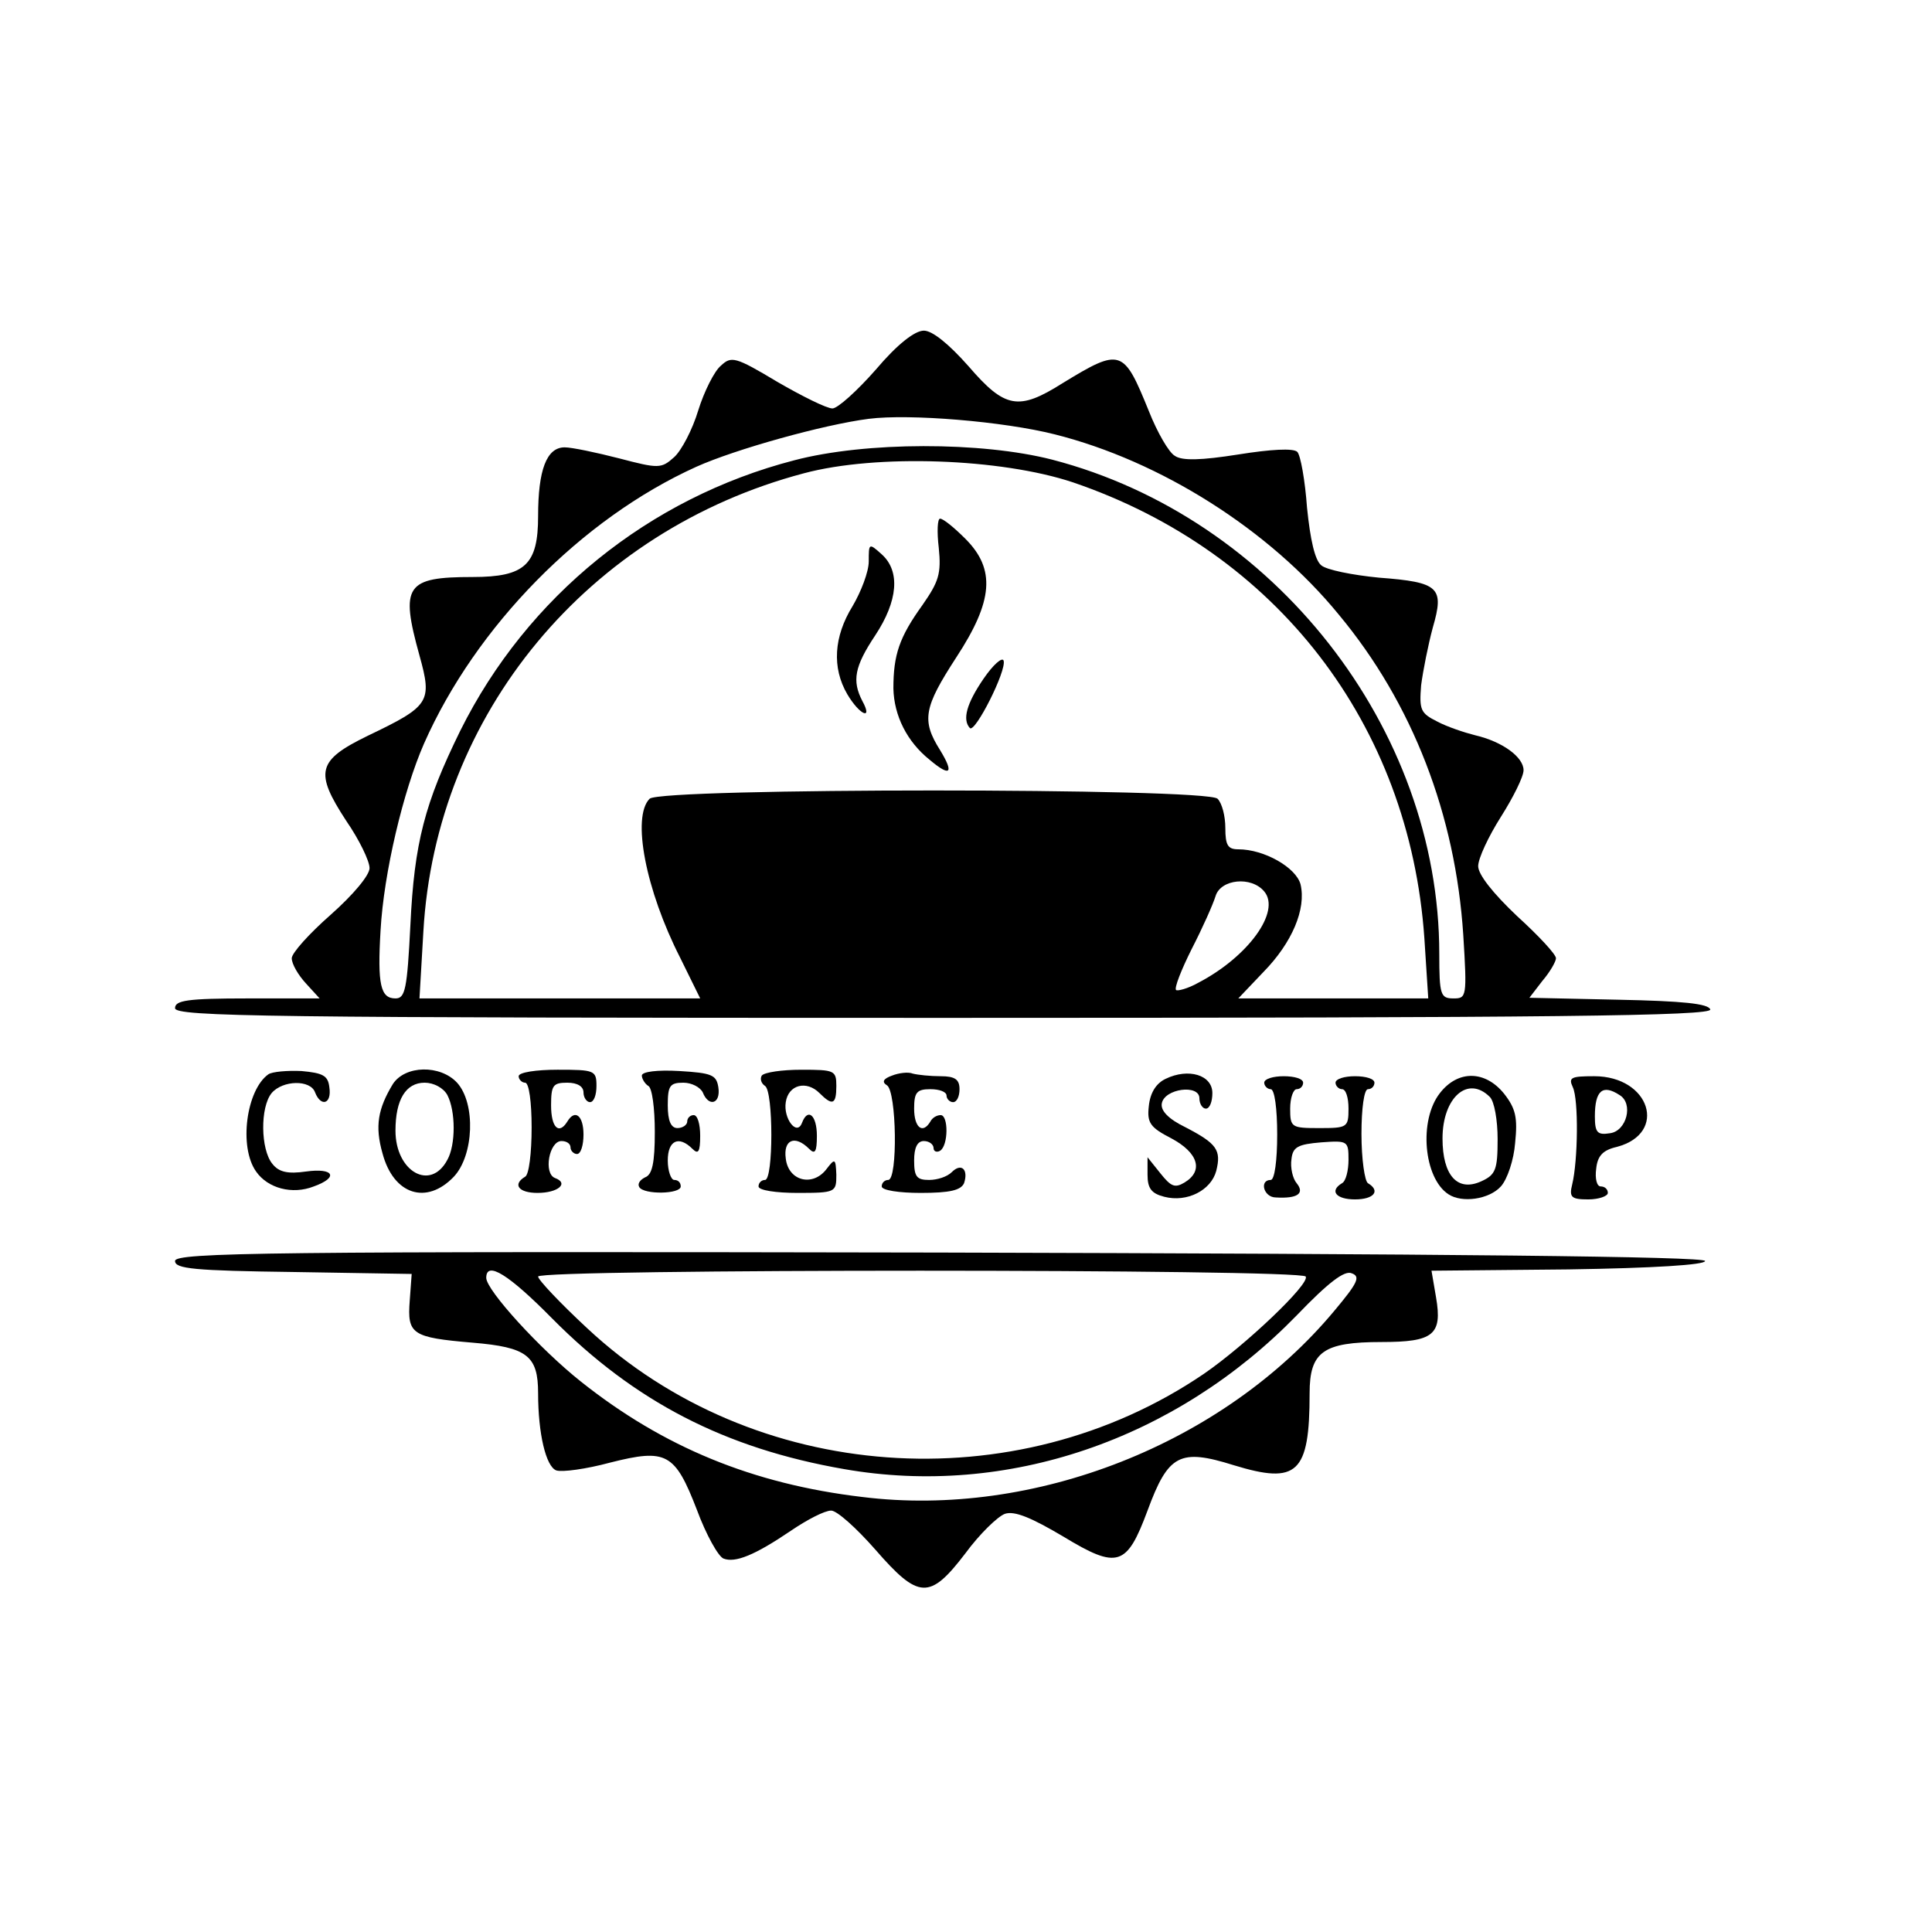 <?xml version="1.0" standalone="no"?>
<!DOCTYPE svg PUBLIC "-//W3C//DTD SVG 20010904//EN"
 "http://www.w3.org/TR/2001/REC-SVG-20010904/DTD/svg10.dtd">
<svg version="1.0" xmlns="http://www.w3.org/2000/svg"
 width="298pt" height="298pt" viewBox="0 0 298 298"
 preserveAspectRatio="xMidYMid meet">

<g transform="translate(0,298) scale(0.1,-0.1)"
fill="#000000" stroke="none">
<path d="M1351 2410 c-29 -33 -59 -60 -67 -60 -9 0 -47 19 -85 41 -65 39 -71
40 -87 25 -10 -8 -26 -40 -35 -69 -9 -30 -26 -62 -37 -72 -20 -18 -24 -18 -85
-2 -35 9 -73 17 -84 17 -28 0 -41 -35 -41 -106 0 -75 -20 -94 -101 -94 -103 0
-112 -13 -82 -121 20 -72 16 -78 -80 -124 -78 -38 -82 -56 -33 -131 20 -29 36
-62 36 -73 0 -11 -25 -41 -60 -72 -33 -29 -60 -59 -60 -67 0 -9 10 -26 22 -39
l21 -23 -111 0 c-93 0 -112 -3 -112 -15 0 -13 138 -15 1186 -15 944 0 1185 3
1182 13 -3 9 -43 13 -142 15 l-137 3 20 26 c12 14 21 30 21 35 0 6 -27 35 -60
65 -37 35 -60 64 -60 77 0 12 16 46 35 76 19 30 35 62 35 72 0 20 -32 44 -75
54 -16 4 -43 13 -58 21 -26 13 -28 18 -25 56 3 23 11 63 18 89 18 62 10 70
-83 77 -41 4 -81 12 -89 19 -10 8 -17 40 -22 89 -3 42 -10 81 -15 86 -6 6 -41
4 -91 -4 -57 -9 -87 -10 -98 -2 -9 5 -27 36 -40 69 -39 96 -43 98 -133 43 -68
-43 -89 -39 -145 26 -31 35 -56 55 -69 55 -14 0 -41 -21 -74 -60z m276 -100
c163 -41 331 -147 438 -278 114 -137 180 -309 192 -494 6 -96 5 -98 -15 -98
-20 0 -22 5 -22 69 0 348 -255 673 -597 762 -109 28 -288 28 -398 -1 -224 -58
-412 -210 -515 -417 -55 -112 -71 -173 -77 -300 -5 -99 -8 -113 -23 -113 -23
0 -28 21 -23 105 5 89 35 215 67 288 80 181 243 347 420 427 60 27 196 65 266
74 63 8 208 -4 287 -24z m28 -74 c314 -107 519 -373 542 -703 l6 -93 -146 0
-147 0 39 41 c44 45 66 97 57 135 -7 26 -56 54 -96 54 -16 0 -20 6 -20 33 0
18 -5 38 -12 45 -17 17 -859 17 -876 0 -28 -28 -6 -141 47 -245 l31 -63 -216
0 -217 0 6 103 c19 336 254 619 587 707 112 30 304 23 415 -14z m295 -631 c26
-31 -25 -101 -102 -141 -16 -9 -32 -13 -34 -11 -3 3 8 31 24 63 17 33 33 69
37 82 8 26 55 31 75 7z"/>
<path d="M1448 2135 c4 -40 0 -52 -25 -88 -36 -50 -45 -77 -45 -129 1 -42 21
-82 56 -110 32 -27 38 -21 16 15 -29 46 -25 66 25 143 57 87 61 136 14 183
-17 17 -34 31 -39 31 -4 0 -5 -20 -2 -45z"/>
<path d="M1340 2114 c0 -16 -12 -47 -25 -69 -29 -47 -32 -95 -8 -136 19 -32
40 -41 23 -10 -16 31 -12 53 20 101 35 53 39 99 10 125 -20 18 -20 17 -20 -11z"/>
<path d="M1517 1933 c-26 -38 -33 -63 -21 -76 8 -8 57 89 52 104 -2 6 -16 -6
-31 -28z"/>
<path d="M414 1323 c-34 -24 -46 -112 -19 -150 18 -26 56 -36 89 -23 39 14 31
29 -12 23 -28 -4 -42 -1 -52 12 -18 22 -19 87 -1 109 17 20 60 21 67 1 9 -23
26 -18 22 8 -2 18 -10 22 -43 25 -22 1 -45 -1 -51 -5z"/>
<path d="M606 1308 c-23 -38 -28 -65 -16 -107 17 -64 68 -80 110 -36 31 33 34
113 5 145 -26 28 -80 27 -99 -2z m84 -17 c13 -25 13 -77 0 -100 -26 -49 -80
-18 -80 45 0 48 16 74 45 74 14 0 29 -8 35 -19z"/>
<path d="M800 1320 c0 -5 5 -10 10 -10 6 0 10 -30 10 -69 0 -39 -4 -73 -10
-76 -20 -12 -10 -25 19 -25 32 0 49 15 27 23 -18 7 -9 57 10 57 8 0 14 -4 14
-10 0 -5 5 -10 10 -10 6 0 10 14 10 30 0 29 -13 40 -25 20 -13 -21 -25 -9 -25
25 0 31 3 35 25 35 16 0 25 -6 25 -15 0 -8 5 -15 10 -15 6 0 10 11 10 25 0 24
-3 25 -60 25 -33 0 -60 -4 -60 -10z"/>
<path d="M990 1321 c0 -5 5 -13 10 -16 6 -3 10 -35 10 -71 0 -48 -4 -66 -15
-70 -8 -4 -12 -10 -9 -15 7 -12 64 -11 64 1 0 6 -4 10 -10 10 -5 0 -10 14 -10
30 0 31 17 39 38 18 9 -9 12 -5 12 20 0 18 -4 32 -10 32 -5 0 -10 -4 -10 -10
0 -5 -7 -10 -15 -10 -10 0 -15 11 -15 35 0 30 3 35 24 35 13 0 26 -7 30 -15 9
-23 28 -18 24 8 -3 19 -10 22 -60 25 -34 2 -58 -1 -58 -7z"/>
<path d="M1175 1321 c-3 -5 -1 -12 5 -16 13 -8 13 -145 0 -145 -5 0 -10 -4
-10 -10 0 -6 27 -10 60 -10 59 0 60 1 60 28 -1 25 -2 26 -15 9 -21 -28 -59
-19 -63 16 -4 29 14 37 36 15 9 -9 12 -5 12 20 0 32 -14 44 -23 20 -8 -21 -29
7 -25 32 4 27 32 34 52 14 20 -20 26 -18 26 11 0 24 -3 25 -54 25 -30 0 -57
-4 -61 -9z"/>
<path d="M1376 1321 c-14 -5 -16 -10 -8 -15 15 -9 17 -146 2 -146 -5 0 -10 -4
-10 -10 0 -6 27 -10 60 -10 45 0 62 4 67 15 7 21 -4 32 -19 17 -7 -7 -22 -12
-35 -12 -19 0 -23 5 -23 30 0 20 5 30 15 30 8 0 15 -5 15 -11 0 -5 5 -7 10 -4
13 8 13 55 1 55 -6 0 -13 -4 -16 -10 -12 -20 -25 -9 -25 20 0 25 4 30 25 30
14 0 25 -4 25 -10 0 -5 5 -10 10 -10 6 0 10 9 10 20 0 15 -7 20 -29 20 -16 0
-35 2 -43 4 -7 3 -22 1 -32 -3z"/>
<path d="M1798 1316 c-15 -7 -24 -22 -26 -42 -3 -26 2 -33 35 -50 41 -22 50
-50 20 -68 -15 -9 -21 -6 -37 14 l-20 25 0 -27 c0 -21 6 -29 26 -34 35 -9 72
10 80 40 8 32 1 42 -47 67 -27 13 -39 26 -37 37 4 23 58 30 58 8 0 -9 5 -16
10 -16 6 0 10 11 10 24 0 28 -37 39 -72 22z"/>
<path d="M1950 1310 c0 -5 5 -10 10 -10 6 0 10 -30 10 -70 0 -40 -4 -70 -10
-70 -18 0 -11 -27 8 -27 33 -2 45 6 32 22 -6 7 -10 24 -8 37 2 19 10 23 46 26
41 3 42 2 42 -27 0 -16 -4 -33 -10 -36 -20 -12 -9 -25 20 -25 29 0 40 13 20
25 -5 3 -10 37 -10 76 0 39 4 69 10 69 6 0 10 5 10 10 0 6 -13 10 -30 10 -16
0 -30 -4 -30 -10 0 -5 5 -10 10 -10 6 0 10 -13 10 -30 0 -29 -2 -30 -45 -30
-43 0 -45 1 -45 30 0 17 5 30 10 30 6 0 10 5 10 10 0 6 -13 10 -30 10 -16 0
-30 -4 -30 -10z"/>
<path d="M2221 1294 c-33 -42 -25 -131 13 -156 21 -14 63 -8 81 12 10 11 20
41 22 67 4 39 1 53 -17 76 -29 36 -71 37 -99 1z m77 -6 c7 -7 12 -36 12 -65 0
-47 -3 -55 -25 -65 -37 -17 -60 9 -60 66 0 63 39 98 73 64z"/>
<path d="M2426 1303 c9 -19 8 -113 -1 -150 -5 -20 -1 -23 25 -23 16 0 30 5 30
10 0 6 -5 10 -11 10 -6 0 -9 12 -7 27 2 20 10 29 32 34 79 21 51 109 -35 109
-36 0 -40 -2 -33 -17z m72 -12 c22 -13 11 -56 -15 -59 -19 -3 -23 1 -23 26 0
40 12 50 38 33z"/>
<path d="M270 1035 c0 -12 29 -15 183 -17 l182 -3 -3 -41 c-4 -52 3 -57 97
-65 84 -7 101 -20 101 -78 0 -62 12 -113 28 -119 9 -3 46 2 83 12 87 22 100
15 134 -73 14 -38 33 -72 41 -75 18 -7 48 5 104 43 25 17 52 31 62 31 9 0 39
-27 68 -60 67 -77 84 -78 139 -6 22 30 50 57 61 61 15 5 41 -6 90 -35 84 -51
98 -46 130 40 32 87 50 96 133 70 98 -30 117 -13 117 111 0 64 21 79 111 79
80 0 94 11 84 69 l-7 41 211 2 c132 2 211 7 211 13 0 7 -402 11 -1180 13
-1037 2 -1180 0 -1180 -13z m582 -89 c127 -128 266 -200 450 -232 251 -44 511
45 698 237 49 51 74 70 85 65 14 -5 9 -15 -27 -58 -171 -205 -463 -320 -728
-287 -169 20 -307 77 -434 178 -63 50 -146 141 -146 160 0 27 35 5 102 -63z
m1162 65 c7 -11 -93 -106 -157 -150 -291 -198 -695 -169 -951 70 -42 39 -76
75 -76 80 0 12 1177 12 1184 0z"/>
</g>
</svg>
